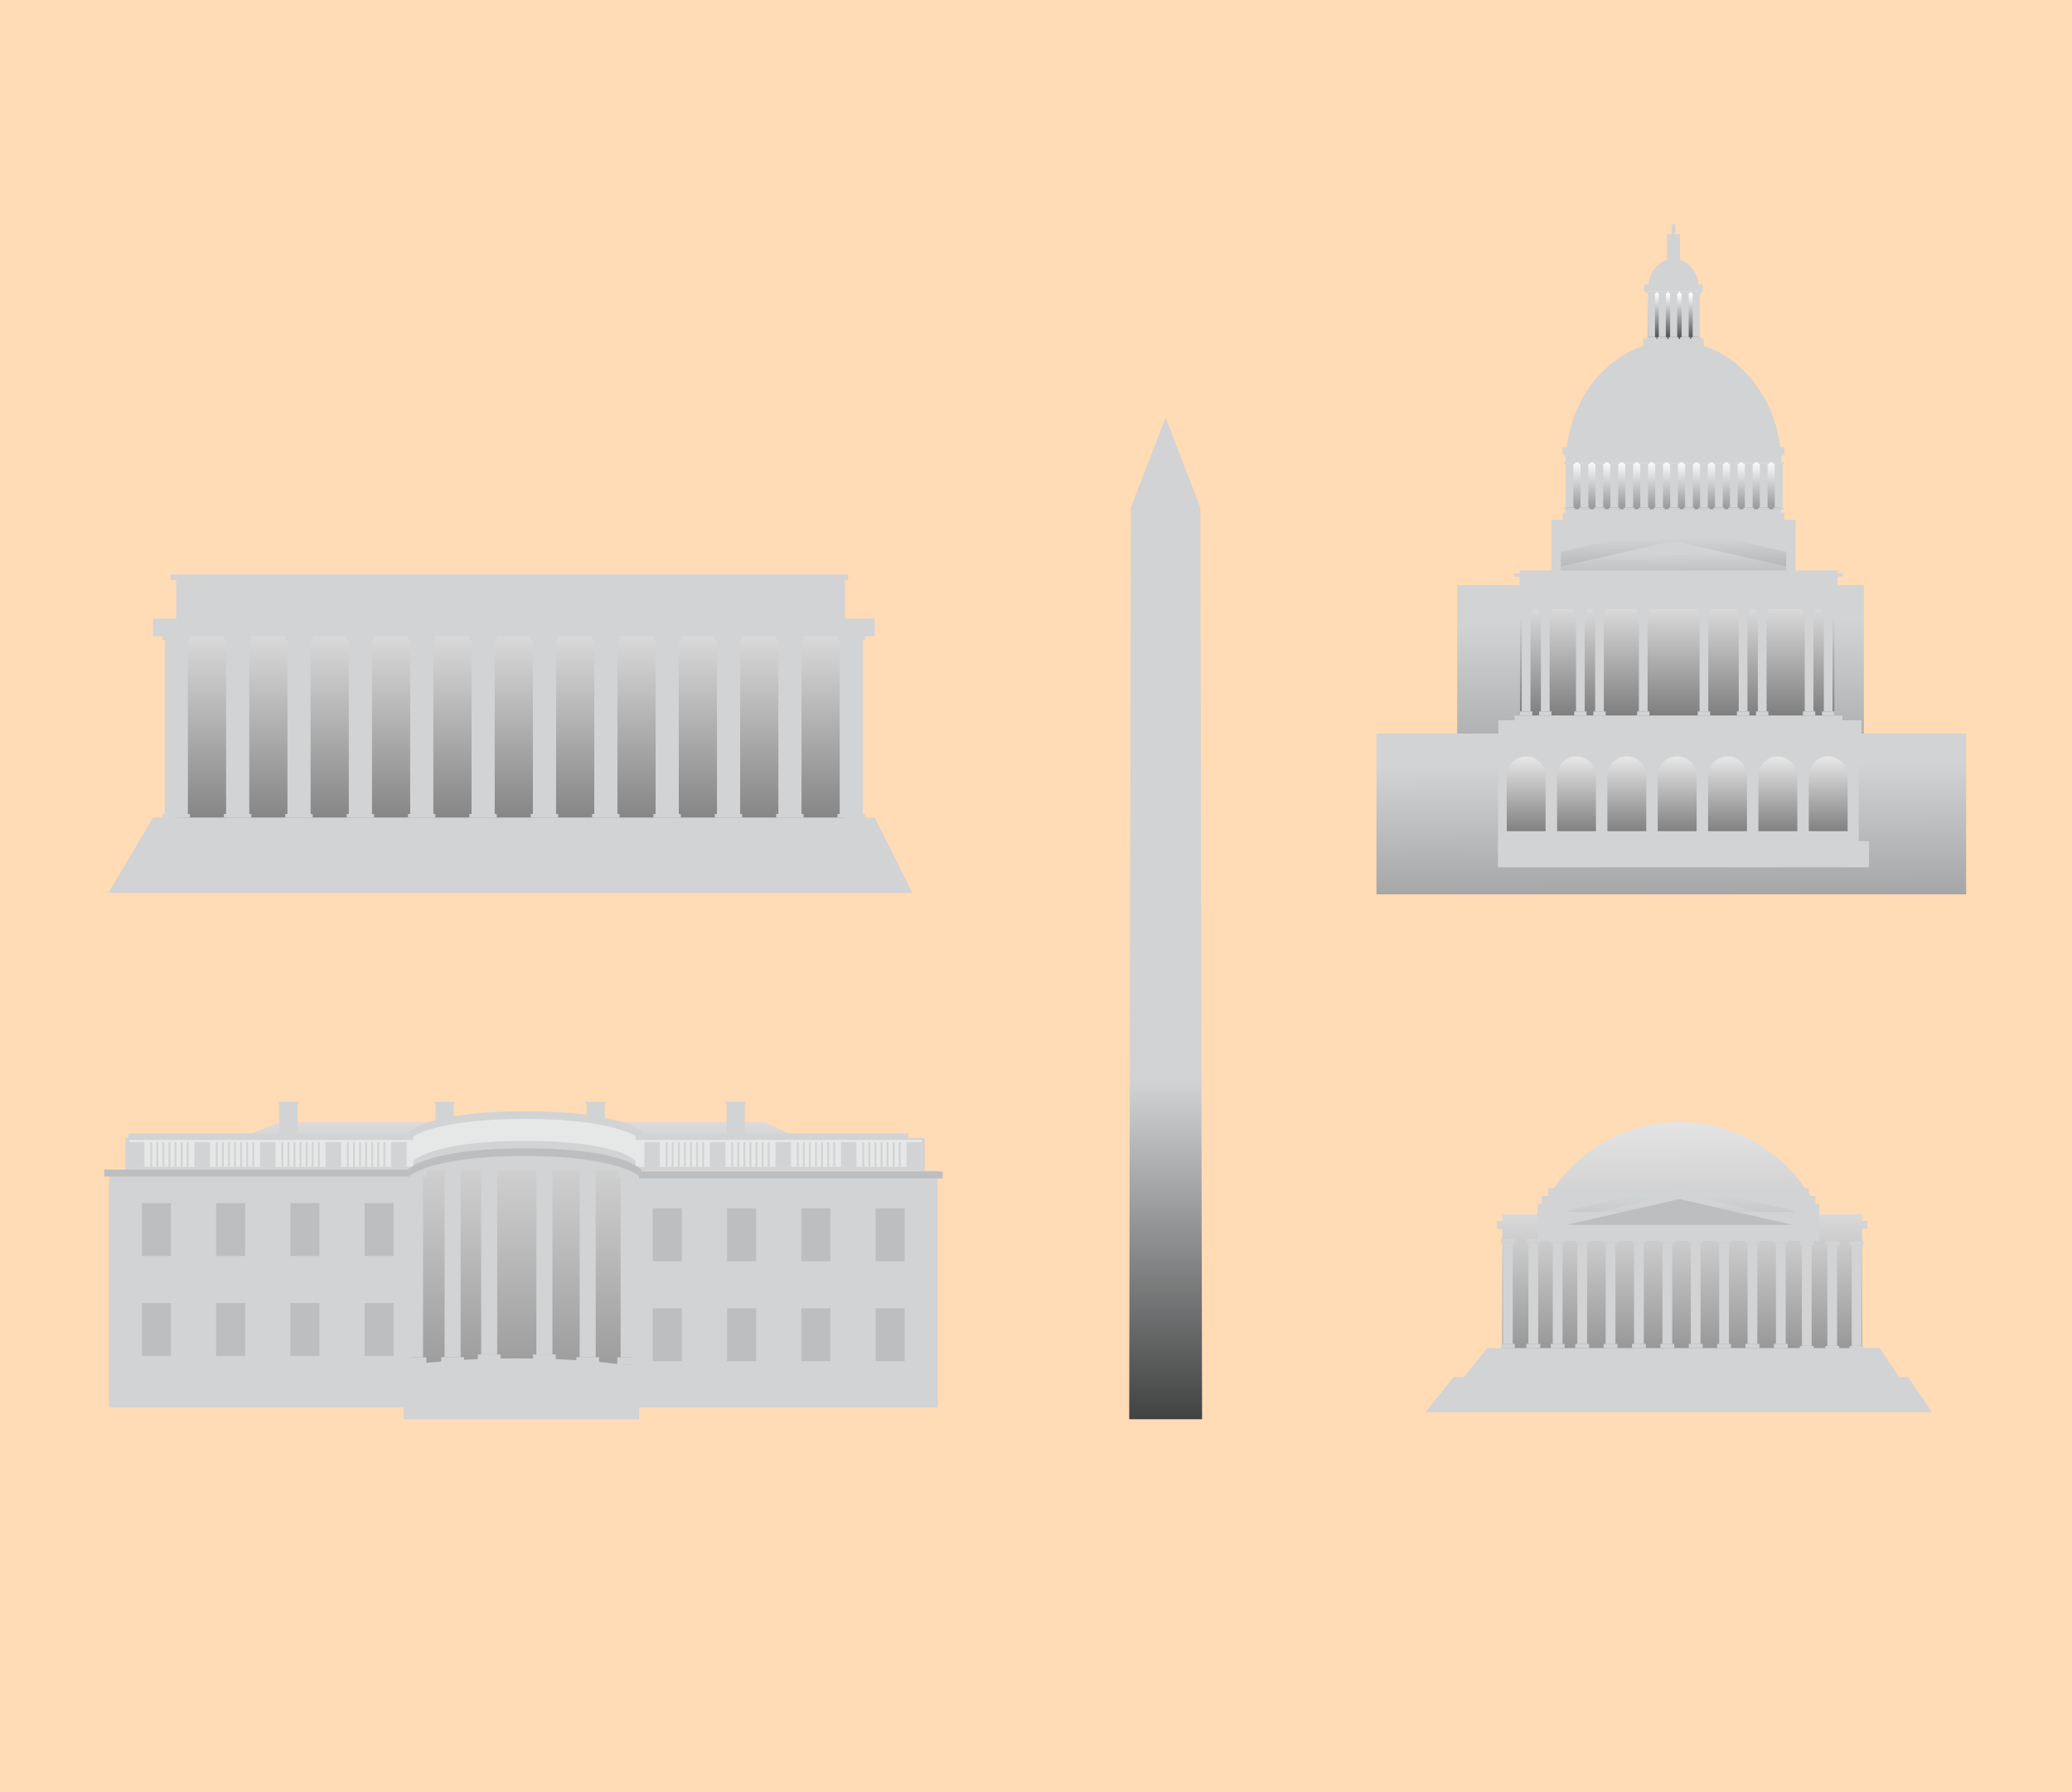 <?xml version="1.0" encoding="iso-8859-1"?>
<!-- Generator: Adobe Illustrator 18.1.1, SVG Export Plug-In . SVG Version: 6.00 Build 0)  -->
<svg version="1.1" id="Layer_1" xmlns="http://www.w3.org/2000/svg" xmlns:xlink="http://www.w3.org/1999/xlink" x="0px" y="0px"
	 viewBox="148.667 0 333 288" style="enable-background:new 148.667 0 333 288;" xml:space="preserve">
<rect x="148.667" style="fill:#FFDBB6;" width="333" height="288"/>
<g>
	
		<linearGradient id="SVGID_1_" gradientUnits="userSpaceOnUse" x1="232.201" y1="119.704" x2="232.201" y2="32.916" gradientTransform="matrix(1 0 0 -1 0 288)">
		<stop  offset="0" style="stop-color:#FFFFFF"/>
		<stop  offset="1" style="stop-color:#000000"/>
	</linearGradient>
	<polygon style="fill:url(#SVGID_1_);" points="275.595,182.257 188.807,182.257 193.632,180.334 271.544,180.334 	"/>
	<rect x="169.322" y="182.144" style="fill:#D1D3D4;" width="125.337" height="4.741"/>
	<rect x="166.201" y="188.143" style="fill:#D1D3D4;" width="133.167" height="38.031"/>
	<path style="fill:#E6E7E7;" d="M232.701,186.447"/>
	<path style="fill:#E6E7E7;" d="M232.701,193.331"/>
	
		<linearGradient id="SVGID_2_" gradientUnits="userSpaceOnUse" x1="232.513" y1="130.185" x2="232.513" y2="-30.262" gradientTransform="matrix(1 0 0 -1 0 288)">
		<stop  offset="0" style="stop-color:#FFFFFF"/>
		<stop  offset="1" style="stop-color:#000000"/>
	</linearGradient>
	<rect x="214.722" y="186.459" style="fill:url(#SVGID_2_);" width="35.583" height="36.988"/>
	<g>
		<rect x="213.538" y="187.902" style="fill:#D1D3D4;" width="3.659" height="1.219"/>
		<rect x="214.078" y="189.12" style="fill:#D1D3D4;" width="2.579" height="29.017"/>
		<rect x="213.538" y="218.137" style="fill:#D1D3D4;" width="3.659" height="1.219"/>
	</g>
	<g>
		<rect x="219.58" y="186.885" style="fill:#D1D3D4;" width="3.659" height="1.258"/>
		<rect x="220.12" y="188.143" style="fill:#D1D3D4;" width="2.579" height="29.948"/>
		<rect x="219.58" y="218.09" style="fill:#D1D3D4;" width="3.659" height="1.258"/>
	</g>
	<g>
		<rect x="225.455" y="186.459" style="fill:#D1D3D4;" width="3.659" height="1.258"/>
		<rect x="225.995" y="187.717" style="fill:#D1D3D4;" width="2.579" height="29.948"/>
		<rect x="225.455" y="217.665" style="fill:#D1D3D4;" width="3.659" height="1.258"/>
	</g>
	<g>
		<rect x="234.33" y="186.459" style="fill:#D1D3D4;" width="3.659" height="1.258"/>
		<rect x="234.87" y="187.717" style="fill:#D1D3D4;" width="2.579" height="29.948"/>
		<rect x="234.33" y="217.665" style="fill:#D1D3D4;" width="3.659" height="1.258"/>
	</g>
	<g>
		<rect x="241.288" y="186.885" style="fill:#D1D3D4;" width="3.659" height="1.258"/>
		<rect x="241.828" y="188.143" style="fill:#D1D3D4;" width="2.579" height="29.948"/>
		<rect x="241.288" y="218.09" style="fill:#D1D3D4;" width="3.659" height="1.258"/>
	</g>
	<g>
		<rect x="247.872" y="187.902" style="fill:#D1D3D4;" width="3.659" height="1.219"/>
		<rect x="248.411" y="189.12" style="fill:#D1D3D4;" width="2.579" height="29.017"/>
		<rect x="247.872" y="218.137" style="fill:#D1D3D4;" width="3.659" height="1.219"/>
	</g>
	<ellipse style="fill:#D1D3D4;" cx="231.784" cy="222.234" rx="25.25" ry="3.94"/>
	<rect x="171.465" y="193.331" style="fill:#BCBEC0;" width="4.667" height="8.5"/>
	<rect x="183.401" y="193.331" style="fill:#BCBEC0;" width="4.667" height="8.5"/>
	<rect x="195.337" y="193.331" style="fill:#BCBEC0;" width="4.667" height="8.5"/>
	<rect x="207.273" y="193.331" style="fill:#BCBEC0;" width="4.667" height="8.5"/>
	<rect x="171.465" y="209.392" style="fill:#BCBEC0;" width="4.667" height="8.5"/>
	<rect x="183.401" y="209.392" style="fill:#BCBEC0;" width="4.667" height="8.5"/>
	<rect x="195.337" y="209.392" style="fill:#BCBEC0;" width="4.667" height="8.5"/>
	<rect x="207.273" y="209.392" style="fill:#BCBEC0;" width="4.667" height="8.5"/>
	<rect x="253.586" y="194.185" style="fill:#BCBEC0;" width="4.667" height="8.5"/>
	<rect x="265.522" y="194.185" style="fill:#BCBEC0;" width="4.667" height="8.5"/>
	<rect x="277.458" y="194.185" style="fill:#BCBEC0;" width="4.667" height="8.5"/>
	<rect x="289.394" y="194.185" style="fill:#BCBEC0;" width="4.667" height="8.5"/>
	<rect x="253.586" y="210.247" style="fill:#BCBEC0;" width="4.667" height="8.5"/>
	<rect x="265.522" y="210.247" style="fill:#BCBEC0;" width="4.667" height="8.5"/>
	<rect x="277.458" y="210.247" style="fill:#BCBEC0;" width="4.667" height="8.5"/>
	<g>
		<rect x="218.673" y="177.152" style="fill:#D1D3D4;" width="2.9" height="5.143"/>
		<rect x="218.468" y="177.066" style="fill:#D1D3D4;" width="3.303" height="0.274"/>
	</g>
	<g>
		<rect x="242.961" y="177.152" style="fill:#D1D3D4;" width="2.9" height="5.143"/>
		<rect x="242.756" y="177.066" style="fill:#D1D3D4;" width="3.303" height="0.274"/>
	</g>
	<rect x="289.394" y="210.247" style="fill:#BCBEC0;" width="4.667" height="8.5"/>
	<rect x="168.822" y="182.864" style="fill:#D1D3D4;" width="128.462" height="5.279"/>
	<path style="fill:#E6E7E7;" d="M250.991,188.511c0,0-3.295-2.768-18.036-2.768c-14.951,0-17.845,2.517-17.845,2.517v-6.478
		c0,0,2.985-3.199,17.845-3.199c15.197,0,17.845,3.199,17.845,3.199L250.991,188.511z"/>
	<path style="fill:#D1D3D4;" d="M251.793,183.171c0,0-3.26-3.36-18.74-3.36c-15.701,0-18.74,3.36-18.74,3.36v-1.229
		c0,0,3.135-3.36,18.74-3.36c15.958,0,18.74,3.36,18.74,3.36V183.171z"/>
	<rect x="250.8" y="183.187" style="fill:#E6E7E7;" width="46.047" height="4.327"/>
	<rect x="169.455" y="183.187" style="fill:#E6E7E7;" width="45.851" height="4.327"/>
	<path style="fill:#D1D3D4;" d="M250.8,187.717c0,0-3.105-3.199-17.845-3.199c-14.951,0-17.845,3.199-17.845,3.199v-1.171
		c0,0,2.985-3.199,17.845-3.199c15.197,0,17.845,3.199,17.845,3.199V187.717z"/>
	<polygon style="fill:#E6E7E7;" points="216.159,185.371 216.242,185.371 216.242,185.371 	"/>
	<path style="fill:#BCBEC0;" d="M251.695,189.207c0,0-3.26-3.436-18.74-3.436c-15.701,0-18.74,3.436-18.74,3.436v-1.257
		c0,0,3.135-3.436,18.74-3.436c15.958,0,18.74,3.436,18.74,3.436V189.207z"/>
	<g>
		<g>
			<rect x="172.821" y="183.547" style="fill:#D1D3D4;" width="0.299" height="3.967"/>
			<rect x="173.798" y="183.547" style="fill:#D1D3D4;" width="0.299" height="3.967"/>
			<rect x="174.775" y="183.547" style="fill:#D1D3D4;" width="0.299" height="3.967"/>
			<rect x="175.752" y="183.547" style="fill:#D1D3D4;" width="0.299" height="3.967"/>
			<rect x="176.728" y="183.547" style="fill:#D1D3D4;" width="0.299" height="3.967"/>
			<rect x="177.705" y="183.547" style="fill:#D1D3D4;" width="0.299" height="3.967"/>
			<rect x="178.682" y="183.547" style="fill:#D1D3D4;" width="0.299" height="3.967"/>
		</g>
		<rect x="169.394" y="183.547" style="fill:#D1D3D4;" width="2.481" height="3.967"/>
		<g>
			<rect x="183.355" y="183.547" style="fill:#D1D3D4;" width="0.299" height="3.967"/>
			<rect x="184.332" y="183.547" style="fill:#D1D3D4;" width="0.299" height="3.967"/>
			<rect x="185.309" y="183.547" style="fill:#D1D3D4;" width="0.299" height="3.967"/>
			<rect x="186.286" y="183.547" style="fill:#D1D3D4;" width="0.299" height="3.967"/>
			<rect x="187.262" y="183.547" style="fill:#D1D3D4;" width="0.299" height="3.967"/>
			<rect x="188.239" y="183.547" style="fill:#D1D3D4;" width="0.299" height="3.967"/>
			<rect x="189.216" y="183.547" style="fill:#D1D3D4;" width="0.299" height="3.967"/>
		</g>
		<rect x="179.928" y="183.547" style="fill:#D1D3D4;" width="2.481" height="3.967"/>
		<g>
			<rect x="193.889" y="183.547" style="fill:#D1D3D4;" width="0.299" height="3.967"/>
			<rect x="194.866" y="183.547" style="fill:#D1D3D4;" width="0.299" height="3.967"/>
			<rect x="195.843" y="183.547" style="fill:#D1D3D4;" width="0.299" height="3.967"/>
			<rect x="196.82" y="183.547" style="fill:#D1D3D4;" width="0.299" height="3.967"/>
			<rect x="197.797" y="183.547" style="fill:#D1D3D4;" width="0.299" height="3.967"/>
			<rect x="198.773" y="183.547" style="fill:#D1D3D4;" width="0.299" height="3.967"/>
			<rect x="199.75" y="183.547" style="fill:#D1D3D4;" width="0.299" height="3.967"/>
		</g>
		<rect x="190.462" y="183.547" style="fill:#D1D3D4;" width="2.481" height="3.967"/>
		<g>
			<rect x="204.424" y="183.547" style="fill:#D1D3D4;" width="0.299" height="3.967"/>
			<rect x="205.4" y="183.547" style="fill:#D1D3D4;" width="0.299" height="3.967"/>
			<rect x="206.377" y="183.547" style="fill:#D1D3D4;" width="0.299" height="3.967"/>
			<rect x="207.354" y="183.547" style="fill:#D1D3D4;" width="0.299" height="3.967"/>
			<rect x="208.331" y="183.547" style="fill:#D1D3D4;" width="0.299" height="3.967"/>
			<rect x="209.307" y="183.547" style="fill:#D1D3D4;" width="0.299" height="3.967"/>
			<rect x="210.284" y="183.547" style="fill:#D1D3D4;" width="0.299" height="3.967"/>
		</g>
		<rect x="200.996" y="183.547" style="fill:#D1D3D4;" width="2.481" height="3.967"/>
		<rect x="211.53" y="183.547" style="fill:#D1D3D4;" width="2.481" height="3.967"/>
	</g>
	<g>
		<g>
			<rect x="255.657" y="183.549" style="fill:#D1D3D4;" width="0.299" height="3.967"/>
			<rect x="256.634" y="183.549" style="fill:#D1D3D4;" width="0.299" height="3.967"/>
			<rect x="257.611" y="183.549" style="fill:#D1D3D4;" width="0.299" height="3.967"/>
			<rect x="258.588" y="183.549" style="fill:#D1D3D4;" width="0.299" height="3.967"/>
			<rect x="259.564" y="183.549" style="fill:#D1D3D4;" width="0.299" height="3.967"/>
			<rect x="260.541" y="183.549" style="fill:#D1D3D4;" width="0.299" height="3.967"/>
			<rect x="261.518" y="183.549" style="fill:#D1D3D4;" width="0.299" height="3.967"/>
		</g>
		<rect x="252.23" y="183.549" style="fill:#D1D3D4;" width="2.481" height="3.967"/>
		<g>
			<rect x="266.191" y="183.549" style="fill:#D1D3D4;" width="0.299" height="3.967"/>
			<rect x="267.168" y="183.549" style="fill:#D1D3D4;" width="0.299" height="3.967"/>
			<rect x="268.145" y="183.549" style="fill:#D1D3D4;" width="0.299" height="3.967"/>
			<rect x="269.122" y="183.549" style="fill:#D1D3D4;" width="0.299" height="3.967"/>
			<rect x="270.098" y="183.549" style="fill:#D1D3D4;" width="0.299" height="3.967"/>
			<rect x="271.075" y="183.549" style="fill:#D1D3D4;" width="0.299" height="3.967"/>
			<rect x="272.052" y="183.549" style="fill:#D1D3D4;" width="0.299" height="3.967"/>
		</g>
		<rect x="262.764" y="183.549" style="fill:#D1D3D4;" width="2.481" height="3.967"/>
		<g>
			<rect x="276.725" y="183.549" style="fill:#D1D3D4;" width="0.299" height="3.967"/>
			<rect x="277.702" y="183.549" style="fill:#D1D3D4;" width="0.299" height="3.967"/>
			<rect x="278.679" y="183.549" style="fill:#D1D3D4;" width="0.299" height="3.967"/>
			<rect x="279.656" y="183.549" style="fill:#D1D3D4;" width="0.299" height="3.967"/>
			<rect x="280.633" y="183.549" style="fill:#D1D3D4;" width="0.299" height="3.967"/>
			<rect x="281.609" y="183.549" style="fill:#D1D3D4;" width="0.299" height="3.967"/>
			<rect x="282.586" y="183.549" style="fill:#D1D3D4;" width="0.299" height="3.967"/>
		</g>
		<rect x="273.298" y="183.549" style="fill:#D1D3D4;" width="2.481" height="3.967"/>
		<g>
			<rect x="287.26" y="183.549" style="fill:#D1D3D4;" width="0.299" height="3.967"/>
			<rect x="288.236" y="183.549" style="fill:#D1D3D4;" width="0.299" height="3.967"/>
			<rect x="289.213" y="183.549" style="fill:#D1D3D4;" width="0.299" height="3.967"/>
			<rect x="290.19" y="183.549" style="fill:#D1D3D4;" width="0.299" height="3.967"/>
			<rect x="291.167" y="183.549" style="fill:#D1D3D4;" width="0.299" height="3.967"/>
			<rect x="292.143" y="183.549" style="fill:#D1D3D4;" width="0.299" height="3.967"/>
			<rect x="293.12" y="183.549" style="fill:#D1D3D4;" width="0.299" height="3.967"/>
		</g>
		<rect x="283.832" y="183.549" style="fill:#D1D3D4;" width="2.481" height="3.967"/>
		<rect x="294.366" y="183.549" style="fill:#D1D3D4;" width="2.481" height="3.967"/>
	</g>
	<rect x="165.422" y="187.955" style="fill:#BCBEC0;" width="48.794" height="1.112"/>
	<rect x="251.382" y="188.264" style="fill:#BCBEC0;" width="48.794" height="1.112"/>
	<g>
		<rect x="265.449" y="177.152" style="fill:#D1D3D4;" width="2.9" height="5.143"/>
		<rect x="265.245" y="177.066" style="fill:#D1D3D4;" width="3.303" height="0.274"/>
	</g>
	<g>
		<rect x="193.569" y="177.152" style="fill:#D1D3D4;" width="2.9" height="5.143"/>
		<rect x="193.364" y="177.066" style="fill:#D1D3D4;" width="3.303" height="0.274"/>
	</g>
	<rect x="213.538" y="219.356" style="fill:#D1D3D4;" width="37.844" height="8.716"/>
</g>
<g>
	<rect x="392.062" y="92.145" style="fill:#D1D3D4;" width="52.711" height="0.527"/>
	<g>
		<rect x="400.307" y="72.717" style="fill:#D1D3D4;" width="34.629" height="19.448"/>
		<ellipse style="fill:#D1D3D4;" cx="417.622" cy="74.62" rx="17.315" ry="19.824"/>
		<ellipse style="fill:#D1D3D4;" cx="417.621" cy="46.287" rx="4.075" ry="4.666"/>
		<rect x="398.009" y="83.528" style="fill:#D1D3D4;" width="39.225" height="11.418"/>
		<rect x="399.805" y="71.859" style="fill:#D1D3D4;" width="35.633" height="1.129"/>
		<rect x="400.066" y="72.989" style="fill:#D1D3D4;" width="35.167" height="0.292"/>
		<rect x="399.805" y="82.399" style="fill:#D1D3D4;" width="35.633" height="1.129"/>
		<rect x="416.576" y="37.631" style="fill:#D1D3D4;" width="2.091" height="4.552"/>
		<rect x="412.76" y="54.461" style="fill:#D1D3D4;" width="9.724" height="1.129"/>
		<rect x="412.927" y="45.723" style="fill:#D1D3D4;" width="9.389" height="1.129"/>
		
			<linearGradient id="SVGID_3_" gradientUnits="userSpaceOnUse" x1="417.682" y1="240.793" x2="417.498" y2="230.322" gradientTransform="matrix(1 0 0 -1 0 288)">
			<stop  offset="0" style="stop-color:#FFFFFF"/>
			<stop  offset="1" style="stop-color:#000000"/>
		</linearGradient>
		<rect x="413.544" y="46.852" style="fill:url(#SVGID_3_);" width="8.155" height="7.609"/>
		
			<linearGradient id="SVGID_4_" gradientUnits="userSpaceOnUse" x1="417.685" y1="214.049" x2="417.685" y2="194.772" gradientTransform="matrix(1 0 0 -1 0 288)">
			<stop  offset="0" style="stop-color:#FFFFFF"/>
			<stop  offset="1" style="stop-color:#000000"/>
		</linearGradient>
		<rect x="400.434" y="74.31" style="fill:url(#SVGID_4_);" width="34.502" height="7.528"/>
		<rect x="417.324" y="36.047" style="fill:#D1D3D4;" width="0.596" height="1.584"/>
		
			<linearGradient id="SVGID_5_" gradientUnits="userSpaceOnUse" x1="417.588" y1="201.526" x2="417.837" y2="165.31" gradientTransform="matrix(1 0 0 -1 0 288)">
			<stop  offset="0" style="stop-color:#D1D3D4"/>
			<stop  offset="1" style="stop-color:#000000"/>
		</linearGradient>
		<polygon style="fill:url(#SVGID_5_);" points="435.73,94.068 399.513,94.068 399.513,88.674 417.622,84.532 435.73,88.674 		"/>
		<g>
			<rect x="413.275" y="46.852" style="fill:#D1D3D4;" width="1.61" height="0.295"/>
			<rect x="413.513" y="47.147" style="fill:#D1D3D4;" width="1.135" height="7.035"/>
			<rect x="413.275" y="54.182" style="fill:#D1D3D4;" width="1.61" height="0.295"/>
		</g>
		<g>
			<rect x="415.02" y="46.844" style="fill:#D1D3D4;" width="1.61" height="0.295"/>
			<rect x="415.257" y="47.139" style="fill:#D1D3D4;" width="1.135" height="7.035"/>
			<rect x="415.02" y="54.174" style="fill:#D1D3D4;" width="1.61" height="0.295"/>
		</g>
		<g>
			<rect x="416.841" y="46.852" style="fill:#D1D3D4;" width="1.61" height="0.295"/>
			<rect x="417.078" y="47.147" style="fill:#D1D3D4;" width="1.135" height="7.035"/>
			<rect x="416.841" y="54.182" style="fill:#D1D3D4;" width="1.61" height="0.295"/>
		</g>
		<g>
			<rect x="418.691" y="46.852" style="fill:#D1D3D4;" width="1.61" height="0.295"/>
			<rect x="418.929" y="47.147" style="fill:#D1D3D4;" width="1.135" height="7.035"/>
			<rect x="418.691" y="54.182" style="fill:#D1D3D4;" width="1.61" height="0.295"/>
		</g>
		<g>
			<rect x="420.467" y="46.852" style="fill:#D1D3D4;" width="1.61" height="0.295"/>
			<rect x="420.704" y="47.147" style="fill:#D1D3D4;" width="1.135" height="7.035"/>
			<rect x="420.467" y="54.182" style="fill:#D1D3D4;" width="1.61" height="0.295"/>
		</g>
		<g>
			<rect x="402.418" y="74.261" style="fill:#D1D3D4;" width="1.772" height="0.295"/>
			<rect x="402.68" y="74.556" style="fill:#D1D3D4;" width="1.249" height="7.035"/>
			<rect x="402.418" y="81.591" style="fill:#D1D3D4;" width="1.772" height="0.295"/>
		</g>
		<g>
			<rect x="400.017" y="74.261" style="fill:#D1D3D4;" width="1.772" height="0.295"/>
			<rect x="400.279" y="74.556" style="fill:#D1D3D4;" width="1.249" height="7.035"/>
			<rect x="400.017" y="81.591" style="fill:#D1D3D4;" width="1.772" height="0.295"/>
		</g>
		<g>
			<rect x="404.82" y="74.261" style="fill:#D1D3D4;" width="1.772" height="0.295"/>
			<rect x="405.081" y="74.556" style="fill:#D1D3D4;" width="1.249" height="7.035"/>
			<rect x="404.82" y="81.591" style="fill:#D1D3D4;" width="1.772" height="0.295"/>
		</g>
		<g>
			<rect x="407.221" y="74.261" style="fill:#D1D3D4;" width="1.772" height="0.295"/>
			<rect x="407.482" y="74.556" style="fill:#D1D3D4;" width="1.249" height="7.035"/>
			<rect x="407.221" y="81.591" style="fill:#D1D3D4;" width="1.772" height="0.295"/>
		</g>
		<g>
			<rect x="409.622" y="74.261" style="fill:#D1D3D4;" width="1.772" height="0.295"/>
			<rect x="409.883" y="74.556" style="fill:#D1D3D4;" width="1.249" height="7.035"/>
			<rect x="409.622" y="81.591" style="fill:#D1D3D4;" width="1.772" height="0.295"/>
		</g>
		<g>
			<rect x="412.023" y="74.261" style="fill:#D1D3D4;" width="1.772" height="0.295"/>
			<rect x="412.285" y="74.556" style="fill:#D1D3D4;" width="1.249" height="7.035"/>
			<rect x="412.023" y="81.591" style="fill:#D1D3D4;" width="1.772" height="0.295"/>
		</g>
		<g>
			<rect x="414.424" y="74.261" style="fill:#D1D3D4;" width="1.772" height="0.295"/>
			<rect x="414.686" y="74.556" style="fill:#D1D3D4;" width="1.249" height="7.035"/>
			<rect x="414.424" y="81.591" style="fill:#D1D3D4;" width="1.772" height="0.295"/>
		</g>
		<g>
			<rect x="416.826" y="74.261" style="fill:#D1D3D4;" width="1.772" height="0.295"/>
			<rect x="417.087" y="74.556" style="fill:#D1D3D4;" width="1.249" height="7.035"/>
			<rect x="416.826" y="81.591" style="fill:#D1D3D4;" width="1.772" height="0.295"/>
		</g>
		<g>
			<rect x="419.227" y="74.261" style="fill:#D1D3D4;" width="1.772" height="0.295"/>
			<rect x="419.488" y="74.556" style="fill:#D1D3D4;" width="1.249" height="7.035"/>
			<rect x="419.227" y="81.591" style="fill:#D1D3D4;" width="1.772" height="0.295"/>
		</g>
		<g>
			<rect x="421.628" y="74.261" style="fill:#D1D3D4;" width="1.772" height="0.295"/>
			<rect x="421.889" y="74.556" style="fill:#D1D3D4;" width="1.249" height="7.035"/>
			<rect x="421.628" y="81.591" style="fill:#D1D3D4;" width="1.772" height="0.295"/>
		</g>
		<g>
			<rect x="424.029" y="74.261" style="fill:#D1D3D4;" width="1.772" height="0.295"/>
			<rect x="424.291" y="74.556" style="fill:#D1D3D4;" width="1.249" height="7.035"/>
			<rect x="424.029" y="81.591" style="fill:#D1D3D4;" width="1.772" height="0.295"/>
		</g>
		<g>
			<rect x="426.43" y="74.261" style="fill:#D1D3D4;" width="1.772" height="0.295"/>
			<rect x="426.692" y="74.556" style="fill:#D1D3D4;" width="1.249" height="7.035"/>
			<rect x="426.43" y="81.591" style="fill:#D1D3D4;" width="1.772" height="0.295"/>
		</g>
		<g>
			<rect x="428.832" y="74.261" style="fill:#D1D3D4;" width="1.772" height="0.295"/>
			<rect x="429.093" y="74.556" style="fill:#D1D3D4;" width="1.249" height="7.035"/>
			<rect x="428.832" y="81.591" style="fill:#D1D3D4;" width="1.772" height="0.295"/>
		</g>
		<g>
			<rect x="431.233" y="74.261" style="fill:#D1D3D4;" width="1.772" height="0.295"/>
			<rect x="431.494" y="74.556" style="fill:#D1D3D4;" width="1.249" height="7.035"/>
			<rect x="431.233" y="81.591" style="fill:#D1D3D4;" width="1.772" height="0.295"/>
		</g>
		<g>
			<rect x="433.634" y="74.261" style="fill:#D1D3D4;" width="1.772" height="0.295"/>
			<rect x="433.895" y="74.556" style="fill:#D1D3D4;" width="1.249" height="7.035"/>
			<rect x="433.634" y="81.591" style="fill:#D1D3D4;" width="1.772" height="0.295"/>
		</g>
	</g>
	
		<linearGradient id="SVGID_6_" gradientUnits="userSpaceOnUse" x1="417.588" y1="199.156" x2="417.837" y2="162.94" gradientTransform="matrix(1 0 0 -1 0 288)">
		<stop  offset="0" style="stop-color:#D1D3D4"/>
		<stop  offset="1" style="stop-color:#000000"/>
	</linearGradient>
	<polygon style="fill:url(#SVGID_6_);" points="435.73,96.438 399.513,96.438 399.513,91.044 417.621,86.902 435.73,91.044 	"/>
	
		<linearGradient id="SVGID_7_" gradientUnits="userSpaceOnUse" x1="418.388" y1="190.43" x2="419.167" y2="77.096" gradientTransform="matrix(1 0 0 -1 0 288)">
		<stop  offset="0" style="stop-color:#D1D3D4"/>
		<stop  offset="1" style="stop-color:#000000"/>
	</linearGradient>
	<rect x="392.911" y="91.67" style="fill:url(#SVGID_7_);" width="51.079" height="29.878"/>
	
		<linearGradient id="SVGID_8_" gradientUnits="userSpaceOnUse" x1="415.473" y1="188.079" x2="416.254" y2="74.378" gradientTransform="matrix(1 0 0 -1 0 288)">
		<stop  offset="0" style="stop-color:#D1D3D4"/>
		<stop  offset="1" style="stop-color:#000000"/>
	</linearGradient>
	<rect x="382.857" y="94.05" style="fill:url(#SVGID_8_);" width="65.356" height="29.878"/>
	
		<linearGradient id="SVGID_9_" gradientUnits="userSpaceOnUse" x1="417.211" y1="165.115" x2="417.893" y2="65.82" gradientTransform="matrix(1 0 0 -1 0 288)">
		<stop  offset="0" style="stop-color:#D1D3D4"/>
		<stop  offset="1" style="stop-color:#000000"/>
	</linearGradient>
	<rect x="369.879" y="117.887" style="fill:url(#SVGID_9_);" width="94.772" height="25.833"/>
	
		<linearGradient id="SVGID_10_" gradientUnits="userSpaceOnUse" x1="418.214" y1="197.32" x2="418.214" y2="148.854" gradientTransform="matrix(1 0 0 -1 0 288)">
		<stop  offset="0" style="stop-color:#FFFFFF"/>
		<stop  offset="1" style="stop-color:#000000"/>
	</linearGradient>
	<rect x="392.949" y="97.903" style="fill:url(#SVGID_10_);" width="50.529" height="17.084"/>
	<rect x="389.437" y="117.843" style="fill:#D1D3D4;" width="57.962" height="19.007"/>
	<g>
		<rect x="411.766" y="97.903" style="fill:#D1D3D4;" width="1.987" height="0.662"/>
		<rect x="412.059" y="98.565" style="fill:#D1D3D4;" width="1.401" height="15.761"/>
		<rect x="411.766" y="114.325" style="fill:#D1D3D4;" width="1.987" height="0.662"/>
	</g>
	<g>
		<rect x="392.949" y="97.903" style="fill:#D1D3D4;" width="1.987" height="0.662"/>
		<rect x="393.242" y="98.565" style="fill:#D1D3D4;" width="1.401" height="15.761"/>
		<rect x="392.949" y="114.325" style="fill:#D1D3D4;" width="1.987" height="0.662"/>
	</g>
	<g>
		<rect x="396.021" y="97.903" style="fill:#D1D3D4;" width="1.987" height="0.662"/>
		<rect x="396.315" y="98.565" style="fill:#D1D3D4;" width="1.401" height="15.761"/>
		<rect x="396.021" y="114.325" style="fill:#D1D3D4;" width="1.987" height="0.662"/>
	</g>
	<g>
		<rect x="401.66" y="97.903" style="fill:#D1D3D4;" width="1.987" height="0.662"/>
		<rect x="401.953" y="98.565" style="fill:#D1D3D4;" width="1.401" height="15.761"/>
		<rect x="401.66" y="114.325" style="fill:#D1D3D4;" width="1.987" height="0.662"/>
	</g>
	<g>
		<rect x="404.733" y="97.903" style="fill:#D1D3D4;" width="1.987" height="0.662"/>
		<rect x="405.026" y="98.565" style="fill:#D1D3D4;" width="1.401" height="15.761"/>
		<rect x="404.733" y="114.325" style="fill:#D1D3D4;" width="1.987" height="0.662"/>
	</g>
	<g>
		<rect x="438.418" y="97.903" style="fill:#D1D3D4;" width="1.987" height="0.662"/>
		<rect x="438.711" y="98.565" style="fill:#D1D3D4;" width="1.401" height="15.761"/>
		<rect x="438.418" y="114.325" style="fill:#D1D3D4;" width="1.987" height="0.662"/>
	</g>
	<g>
		<rect x="441.49" y="97.903" style="fill:#D1D3D4;" width="1.987" height="0.662"/>
		<rect x="441.783" y="98.565" style="fill:#D1D3D4;" width="1.401" height="15.761"/>
		<rect x="441.49" y="114.325" style="fill:#D1D3D4;" width="1.987" height="0.662"/>
	</g>
	<g>
		<rect x="427.812" y="97.903" style="fill:#D1D3D4;" width="1.987" height="0.662"/>
		<rect x="428.105" y="98.565" style="fill:#D1D3D4;" width="1.401" height="15.761"/>
		<rect x="427.812" y="114.325" style="fill:#D1D3D4;" width="1.987" height="0.662"/>
	</g>
	<g>
		<rect x="430.885" y="97.903" style="fill:#D1D3D4;" width="1.987" height="0.662"/>
		<rect x="431.178" y="98.565" style="fill:#D1D3D4;" width="1.401" height="15.761"/>
		<rect x="430.885" y="114.325" style="fill:#D1D3D4;" width="1.987" height="0.662"/>
	</g>
	<g>
		<rect x="421.52" y="97.903" style="fill:#D1D3D4;" width="1.987" height="0.662"/>
		<rect x="421.813" y="98.565" style="fill:#D1D3D4;" width="1.401" height="15.761"/>
		<rect x="421.52" y="114.325" style="fill:#D1D3D4;" width="1.987" height="0.662"/>
	</g>
	<rect x="392.062" y="115.002" style="fill:#D1D3D4;" width="52.711" height="1.096"/>
	<rect x="389.47" y="115.743" style="fill:#D1D3D4;" width="58.368" height="4.199"/>
	<rect x="389.407" y="135.181" style="fill:#D1D3D4;" width="59.64" height="4.199"/>
	<g>
		
			<linearGradient id="SVGID_11_" gradientUnits="userSpaceOnUse" x1="418.195" y1="169.193" x2="418.247" y2="139.262" gradientTransform="matrix(1 0 0 -1 0 288)">
			<stop  offset="0" style="stop-color:#FFFFFF"/>
			<stop  offset="1" style="stop-color:#000000"/>
		</linearGradient>
		<path style="fill:url(#SVGID_11_);" d="M421.338,124.673c0,0.647,0,8.902,0,8.902h-6.25c0,0,0-8.017,0-8.902
			c0-1.726,1.399-3.125,3.125-3.125S421.338,122.947,421.338,124.673z"/>
		
			<linearGradient id="SVGID_12_" gradientUnits="userSpaceOnUse" x1="410.105" y1="169.193" x2="410.157" y2="139.262" gradientTransform="matrix(1 0 0 -1 0 288)">
			<stop  offset="0" style="stop-color:#FFFFFF"/>
			<stop  offset="1" style="stop-color:#000000"/>
		</linearGradient>
		<path style="fill:url(#SVGID_12_);" d="M413.248,124.673c0,0.647,0,8.902,0,8.902h-6.25c0,0,0-8.017,0-8.902
			c0-1.726,1.399-3.125,3.125-3.125S413.248,122.947,413.248,124.673z"/>
		
			<linearGradient id="SVGID_13_" gradientUnits="userSpaceOnUse" x1="402.015" y1="169.193" x2="402.067" y2="139.262" gradientTransform="matrix(1 0 0 -1 0 288)">
			<stop  offset="0" style="stop-color:#FFFFFF"/>
			<stop  offset="1" style="stop-color:#000000"/>
		</linearGradient>
		<path style="fill:url(#SVGID_13_);" d="M405.158,124.673c0,0.647,0,8.902,0,8.902h-6.25c0,0,0-8.017,0-8.902
			c0-1.726,1.399-3.125,3.125-3.125S405.158,122.947,405.158,124.673z"/>
		
			<linearGradient id="SVGID_14_" gradientUnits="userSpaceOnUse" x1="393.924" y1="169.193" x2="393.976" y2="139.262" gradientTransform="matrix(1 0 0 -1 0 288)">
			<stop  offset="0" style="stop-color:#FFFFFF"/>
			<stop  offset="1" style="stop-color:#000000"/>
		</linearGradient>
		<path style="fill:url(#SVGID_14_);" d="M397.067,124.673c0,0.647,0,8.902,0,8.902h-6.25c0,0,0-8.017,0-8.902
			c0-1.726,1.399-3.125,3.125-3.125S397.067,122.947,397.067,124.673z"/>
		
			<linearGradient id="SVGID_15_" gradientUnits="userSpaceOnUse" x1="426.285" y1="169.193" x2="426.337" y2="139.262" gradientTransform="matrix(1 0 0 -1 0 288)">
			<stop  offset="0" style="stop-color:#FFFFFF"/>
			<stop  offset="1" style="stop-color:#000000"/>
		</linearGradient>
		<path style="fill:url(#SVGID_15_);" d="M429.428,124.673c0,0.647,0,8.902,0,8.902h-6.25c0,0,0-8.017,0-8.902
			c0-1.726,1.399-3.125,3.125-3.125S429.428,122.947,429.428,124.673z"/>
		
			<linearGradient id="SVGID_16_" gradientUnits="userSpaceOnUse" x1="434.376" y1="169.193" x2="434.428" y2="139.262" gradientTransform="matrix(1 0 0 -1 0 288)">
			<stop  offset="0" style="stop-color:#FFFFFF"/>
			<stop  offset="1" style="stop-color:#000000"/>
		</linearGradient>
		<path style="fill:url(#SVGID_16_);" d="M437.519,124.673c0,0.647,0,8.902,0,8.902h-6.25c0,0,0-8.017,0-8.902
			c0-1.726,1.399-3.125,3.125-3.125S437.519,122.947,437.519,124.673z"/>
		
			<linearGradient id="SVGID_17_" gradientUnits="userSpaceOnUse" x1="442.466" y1="169.193" x2="442.518" y2="139.262" gradientTransform="matrix(1 0 0 -1 0 288)">
			<stop  offset="0" style="stop-color:#FFFFFF"/>
			<stop  offset="1" style="stop-color:#000000"/>
		</linearGradient>
		<path style="fill:url(#SVGID_17_);" d="M445.609,124.673c0,0.647,0,8.902,0,8.902h-6.25c0,0,0-8.017,0-8.902
			c0-1.726,1.399-3.125,3.125-3.125S445.609,122.947,445.609,124.673z"/>
	</g>
</g>
<linearGradient id="SVGID_18_" gradientUnits="userSpaceOnUse" x1="336.001" y1="114.345" x2="336.001" y2="35.115" gradientTransform="matrix(1 0 0 -1 0 288)">
	<stop  offset="0" style="stop-color:#D1D3D4"/>
	<stop  offset="1" style="stop-color:#000000"/>
</linearGradient>
<polygon style="fill:url(#SVGID_18_);" points="341.574,81.596 336,67.125 330.407,81.596 330.146,228.072 341.856,228.072 "/>
<g>
	<rect x="177.004" y="92.326" style="fill:#D1D3D4;" width="107.447" height="41.489"/>
	<rect x="173.28" y="99.418" style="fill:#D1D3D4;" width="115.957" height="2.837"/>
	<rect x="176.117" y="92.326" style="fill:#D1D3D4;" width="108.865" height="0.887"/>
	
		<linearGradient id="SVGID_19_" gradientUnits="userSpaceOnUse" x1="230.727" y1="199.087" x2="230.727" y2="109.556" gradientTransform="matrix(1 0 0 -1 0 288)">
		<stop  offset="0" style="stop-color:#FFFFFF"/>
		<stop  offset="1" style="stop-color:#000000"/>
	</linearGradient>
	<rect x="177.004" y="102.255" style="fill:url(#SVGID_19_);" width="107.447" height="31.56"/>
	<g>
		<g>
			<rect x="175.142" y="102.255" style="fill:#D1D3D4;" width="3.723" height="29.122"/>
			<rect x="174.788" y="102.255" style="fill:#D1D3D4;" width="4.41" height="0.565"/>
			<rect x="174.788" y="130.812" style="fill:#D1D3D4;" width="4.41" height="0.565"/>
		</g>
		<g>
			<rect x="185.004" y="102.255" style="fill:#D1D3D4;" width="3.723" height="29.122"/>
			<rect x="184.649" y="102.255" style="fill:#D1D3D4;" width="4.41" height="0.565"/>
			<rect x="184.649" y="130.812" style="fill:#D1D3D4;" width="4.41" height="0.565"/>
		</g>
		<g>
			<rect x="194.865" y="102.255" style="fill:#D1D3D4;" width="3.723" height="29.122"/>
			<rect x="194.511" y="102.255" style="fill:#D1D3D4;" width="4.41" height="0.565"/>
			<rect x="194.511" y="130.812" style="fill:#D1D3D4;" width="4.41" height="0.565"/>
		</g>
		<g>
			<rect x="204.727" y="102.255" style="fill:#D1D3D4;" width="3.723" height="29.122"/>
			<rect x="204.372" y="102.255" style="fill:#D1D3D4;" width="4.41" height="0.565"/>
			<rect x="204.372" y="130.812" style="fill:#D1D3D4;" width="4.41" height="0.565"/>
		</g>
		<g>
			<rect x="214.588" y="102.255" style="fill:#D1D3D4;" width="3.723" height="29.122"/>
			<rect x="214.234" y="102.255" style="fill:#D1D3D4;" width="4.41" height="0.565"/>
			<rect x="214.234" y="130.812" style="fill:#D1D3D4;" width="4.41" height="0.565"/>
		</g>
		<g>
			<rect x="224.45" y="102.255" style="fill:#D1D3D4;" width="3.723" height="29.122"/>
			<rect x="224.095" y="102.255" style="fill:#D1D3D4;" width="4.41" height="0.565"/>
			<rect x="224.095" y="130.812" style="fill:#D1D3D4;" width="4.41" height="0.565"/>
		</g>
		<g>
			<rect x="234.312" y="102.255" style="fill:#D1D3D4;" width="3.723" height="29.122"/>
			<rect x="233.957" y="102.255" style="fill:#D1D3D4;" width="4.41" height="0.565"/>
			<rect x="233.957" y="130.812" style="fill:#D1D3D4;" width="4.41" height="0.565"/>
		</g>
		<g>
			<rect x="244.173" y="102.255" style="fill:#D1D3D4;" width="3.723" height="29.122"/>
			<rect x="243.819" y="102.255" style="fill:#D1D3D4;" width="4.41" height="0.565"/>
			<rect x="243.819" y="130.812" style="fill:#D1D3D4;" width="4.41" height="0.565"/>
		</g>
		<g>
			<rect x="254.035" y="102.255" style="fill:#D1D3D4;" width="3.723" height="29.122"/>
			<rect x="253.68" y="102.255" style="fill:#D1D3D4;" width="4.41" height="0.565"/>
			<rect x="253.68" y="130.812" style="fill:#D1D3D4;" width="4.41" height="0.565"/>
		</g>
		<g>
			<rect x="263.896" y="102.255" style="fill:#D1D3D4;" width="3.723" height="29.122"/>
			<rect x="263.542" y="102.255" style="fill:#D1D3D4;" width="4.41" height="0.565"/>
			<rect x="263.542" y="130.812" style="fill:#D1D3D4;" width="4.41" height="0.565"/>
		</g>
		<g>
			<rect x="273.758" y="102.255" style="fill:#D1D3D4;" width="3.723" height="29.122"/>
			<rect x="273.403" y="102.255" style="fill:#D1D3D4;" width="4.41" height="0.565"/>
			<rect x="273.403" y="130.812" style="fill:#D1D3D4;" width="4.41" height="0.565"/>
		</g>
		<g>
			<rect x="283.62" y="102.255" style="fill:#D1D3D4;" width="3.723" height="29.122"/>
			<rect x="283.265" y="102.255" style="fill:#D1D3D4;" width="4.41" height="0.565"/>
			<rect x="283.265" y="130.812" style="fill:#D1D3D4;" width="4.41" height="0.565"/>
		</g>
	</g>
	<polygon style="fill:#D1D3D4;" points="295.266,143.478 166.1,143.478 173.28,131.377 289.238,131.377 	"/>
</g>
<g>
	
		<linearGradient id="SVGID_20_" gradientUnits="userSpaceOnUse" x1="418.3" y1="125.118" x2="419.429" y2="-39.117" gradientTransform="matrix(1 0 0 -1 0 288)">
		<stop  offset="0" style="stop-color:#FFFFFF"/>
		<stop  offset="1" style="stop-color:#000000"/>
	</linearGradient>
	<path style="fill:url(#SVGID_20_);" d="M443.042,204.774c0,13.505-11.086,19.351-24.592,19.351s-24.316-5.845-24.316-19.351
		s10.948-24.454,24.454-24.454S443.042,191.268,443.042,204.774z"/>
	<rect x="395.784" y="193.463" style="fill:#D1D3D4;" width="45.25" height="1.256"/>
	<rect x="396.451" y="192.207" style="fill:#D1D3D4;" width="44" height="1.256"/>
	<rect x="389.282" y="196.202" style="fill:#D1D3D4;" width="59.481" height="1.256"/>
	<rect x="397.482" y="190.951" style="fill:#D1D3D4;" width="41.875" height="1.256"/>
	
		<linearGradient id="SVGID_21_" gradientUnits="userSpaceOnUse" x1="418.711" y1="95.661" x2="418.96" y2="59.445" gradientTransform="matrix(1 0 0 -1 0 288)">
		<stop  offset="0" style="stop-color:#D1D3D4"/>
		<stop  offset="1" style="stop-color:#000000"/>
	</linearGradient>
	<polygon style="opacity:0.67;fill:url(#SVGID_21_);enable-background:new    ;" points="436.853,199.933 400.636,199.933 
		400.636,194.539 418.745,190.397 436.853,194.539 	"/>
	
		<linearGradient id="SVGID_22_" gradientUnits="userSpaceOnUse" x1="418.555" y1="94.295" x2="418.804" y2="58.079" gradientTransform="matrix(1 0 0 -1 0 288)">
		<stop  offset="0" style="stop-color:#D1D3D4"/>
		<stop  offset="1" style="stop-color:#000000"/>
	</linearGradient>
	<polygon style="fill:url(#SVGID_22_);" points="436.697,201.299 400.48,201.299 400.48,195.905 418.588,191.763 436.697,195.905 	
		"/>
	
		<linearGradient id="SVGID_23_" gradientUnits="userSpaceOnUse" x1="419.014" y1="105.412" x2="419.014" y2="21.016" gradientTransform="matrix(1 0 0 -1 0 288)">
		<stop  offset="0" style="stop-color:#FFFFFF"/>
		<stop  offset="1" style="stop-color:#000000"/>
	</linearGradient>
	<rect x="390.097" y="195.165" style="fill:url(#SVGID_23_);" width="57.833" height="29.75"/>
	<rect x="395.794" y="194.759" style="fill:#D1D3D4;" width="45.25" height="2.718"/>
	<rect x="395.794" y="196.693" style="fill:#D1D3D4;" width="45.25" height="2.718"/>
	<g>
		<rect x="401.832" y="199.071" style="fill:#D1D3D4;" width="2.229" height="0.681"/>
		<rect x="402.161" y="199.752" style="fill:#D1D3D4;" width="1.571" height="16.208"/>
		<rect x="401.832" y="215.959" style="fill:#D1D3D4;" width="2.229" height="0.681"/>
	</g>
	<g>
		<rect x="406.393" y="199.071" style="fill:#D1D3D4;" width="2.229" height="0.681"/>
		<rect x="406.722" y="199.752" style="fill:#D1D3D4;" width="1.571" height="16.208"/>
		<rect x="406.393" y="215.959" style="fill:#D1D3D4;" width="2.229" height="0.681"/>
	</g>
	<g>
		<rect x="410.954" y="199.071" style="fill:#D1D3D4;" width="2.229" height="0.681"/>
		<rect x="411.282" y="199.752" style="fill:#D1D3D4;" width="1.571" height="16.208"/>
		<rect x="410.954" y="215.959" style="fill:#D1D3D4;" width="2.229" height="0.681"/>
	</g>
	<g>
		<rect x="389.884" y="199.071" style="fill:#D1D3D4;" width="2.229" height="0.681"/>
		<rect x="390.213" y="199.752" style="fill:#D1D3D4;" width="1.571" height="16.208"/>
		<rect x="389.884" y="215.959" style="fill:#D1D3D4;" width="2.229" height="0.681"/>
	</g>
	<g>
		<rect x="393.976" y="199.071" style="fill:#D1D3D4;" width="2.229" height="0.681"/>
		<rect x="394.305" y="199.752" style="fill:#D1D3D4;" width="1.571" height="16.208"/>
		<rect x="393.976" y="215.959" style="fill:#D1D3D4;" width="2.229" height="0.681"/>
	</g>
	<g>
		<rect x="397.891" y="199.071" style="fill:#D1D3D4;" width="2.229" height="0.681"/>
		<rect x="398.22" y="199.752" style="fill:#D1D3D4;" width="1.571" height="16.208"/>
		<rect x="397.891" y="215.959" style="fill:#D1D3D4;" width="2.229" height="0.681"/>
	</g>
	<g>
		<rect x="437.924" y="199.411" style="fill:#D1D3D4;" width="2.229" height="0.681"/>
		<rect x="438.253" y="200.092" style="fill:#D1D3D4;" width="1.571" height="16.208"/>
		<rect x="437.924" y="216.3" style="fill:#D1D3D4;" width="2.229" height="0.681"/>
	</g>
	<g>
		<rect x="442.016" y="199.411" style="fill:#D1D3D4;" width="2.229" height="0.681"/>
		<rect x="442.345" y="200.092" style="fill:#D1D3D4;" width="1.571" height="16.208"/>
		<rect x="442.016" y="216.3" style="fill:#D1D3D4;" width="2.229" height="0.681"/>
	</g>
	<g>
		<rect x="445.931" y="199.411" style="fill:#D1D3D4;" width="2.229" height="0.681"/>
		<rect x="446.26" y="200.092" style="fill:#D1D3D4;" width="1.571" height="16.208"/>
		<rect x="445.931" y="216.3" style="fill:#D1D3D4;" width="2.229" height="0.681"/>
	</g>
	<g>
		<rect x="415.514" y="199.071" style="fill:#D1D3D4;" width="2.229" height="0.681"/>
		<rect x="415.843" y="199.752" style="fill:#D1D3D4;" width="1.571" height="16.208"/>
		<rect x="415.514" y="215.959" style="fill:#D1D3D4;" width="2.229" height="0.681"/>
	</g>
	<g>
		<rect x="420.075" y="199.071" style="fill:#D1D3D4;" width="2.229" height="0.681"/>
		<rect x="420.404" y="199.752" style="fill:#D1D3D4;" width="1.571" height="16.208"/>
		<rect x="420.075" y="215.959" style="fill:#D1D3D4;" width="2.229" height="0.681"/>
	</g>
	<g>
		<rect x="424.635" y="199.071" style="fill:#D1D3D4;" width="2.229" height="0.681"/>
		<rect x="424.964" y="199.752" style="fill:#D1D3D4;" width="1.571" height="16.208"/>
		<rect x="424.635" y="215.959" style="fill:#D1D3D4;" width="2.229" height="0.681"/>
	</g>
	<g>
		<rect x="429.196" y="199.071" style="fill:#D1D3D4;" width="2.229" height="0.681"/>
		<rect x="429.525" y="199.752" style="fill:#D1D3D4;" width="1.571" height="16.208"/>
		<rect x="429.196" y="215.959" style="fill:#D1D3D4;" width="2.229" height="0.681"/>
	</g>
	<g>
		<rect x="433.757" y="199.071" style="fill:#D1D3D4;" width="2.229" height="0.681"/>
		<rect x="434.085" y="199.752" style="fill:#D1D3D4;" width="1.571" height="16.208"/>
		<rect x="433.757" y="215.959" style="fill:#D1D3D4;" width="2.229" height="0.681"/>
	</g>
	<polygon style="fill:#D1D3D4;" points="454.034,221.498 383.784,221.498 387.689,216.64 450.755,216.64 	"/>
	<polygon style="fill:#D1D3D4;" points="459.136,226.938 377.765,226.938 382.289,221.311 455.339,221.311 	"/>
	<polygon style="fill:#BCBEC0;" points="400.48,196.83 418.588,192.688 436.697,196.83 	"/>
</g>
</svg>
